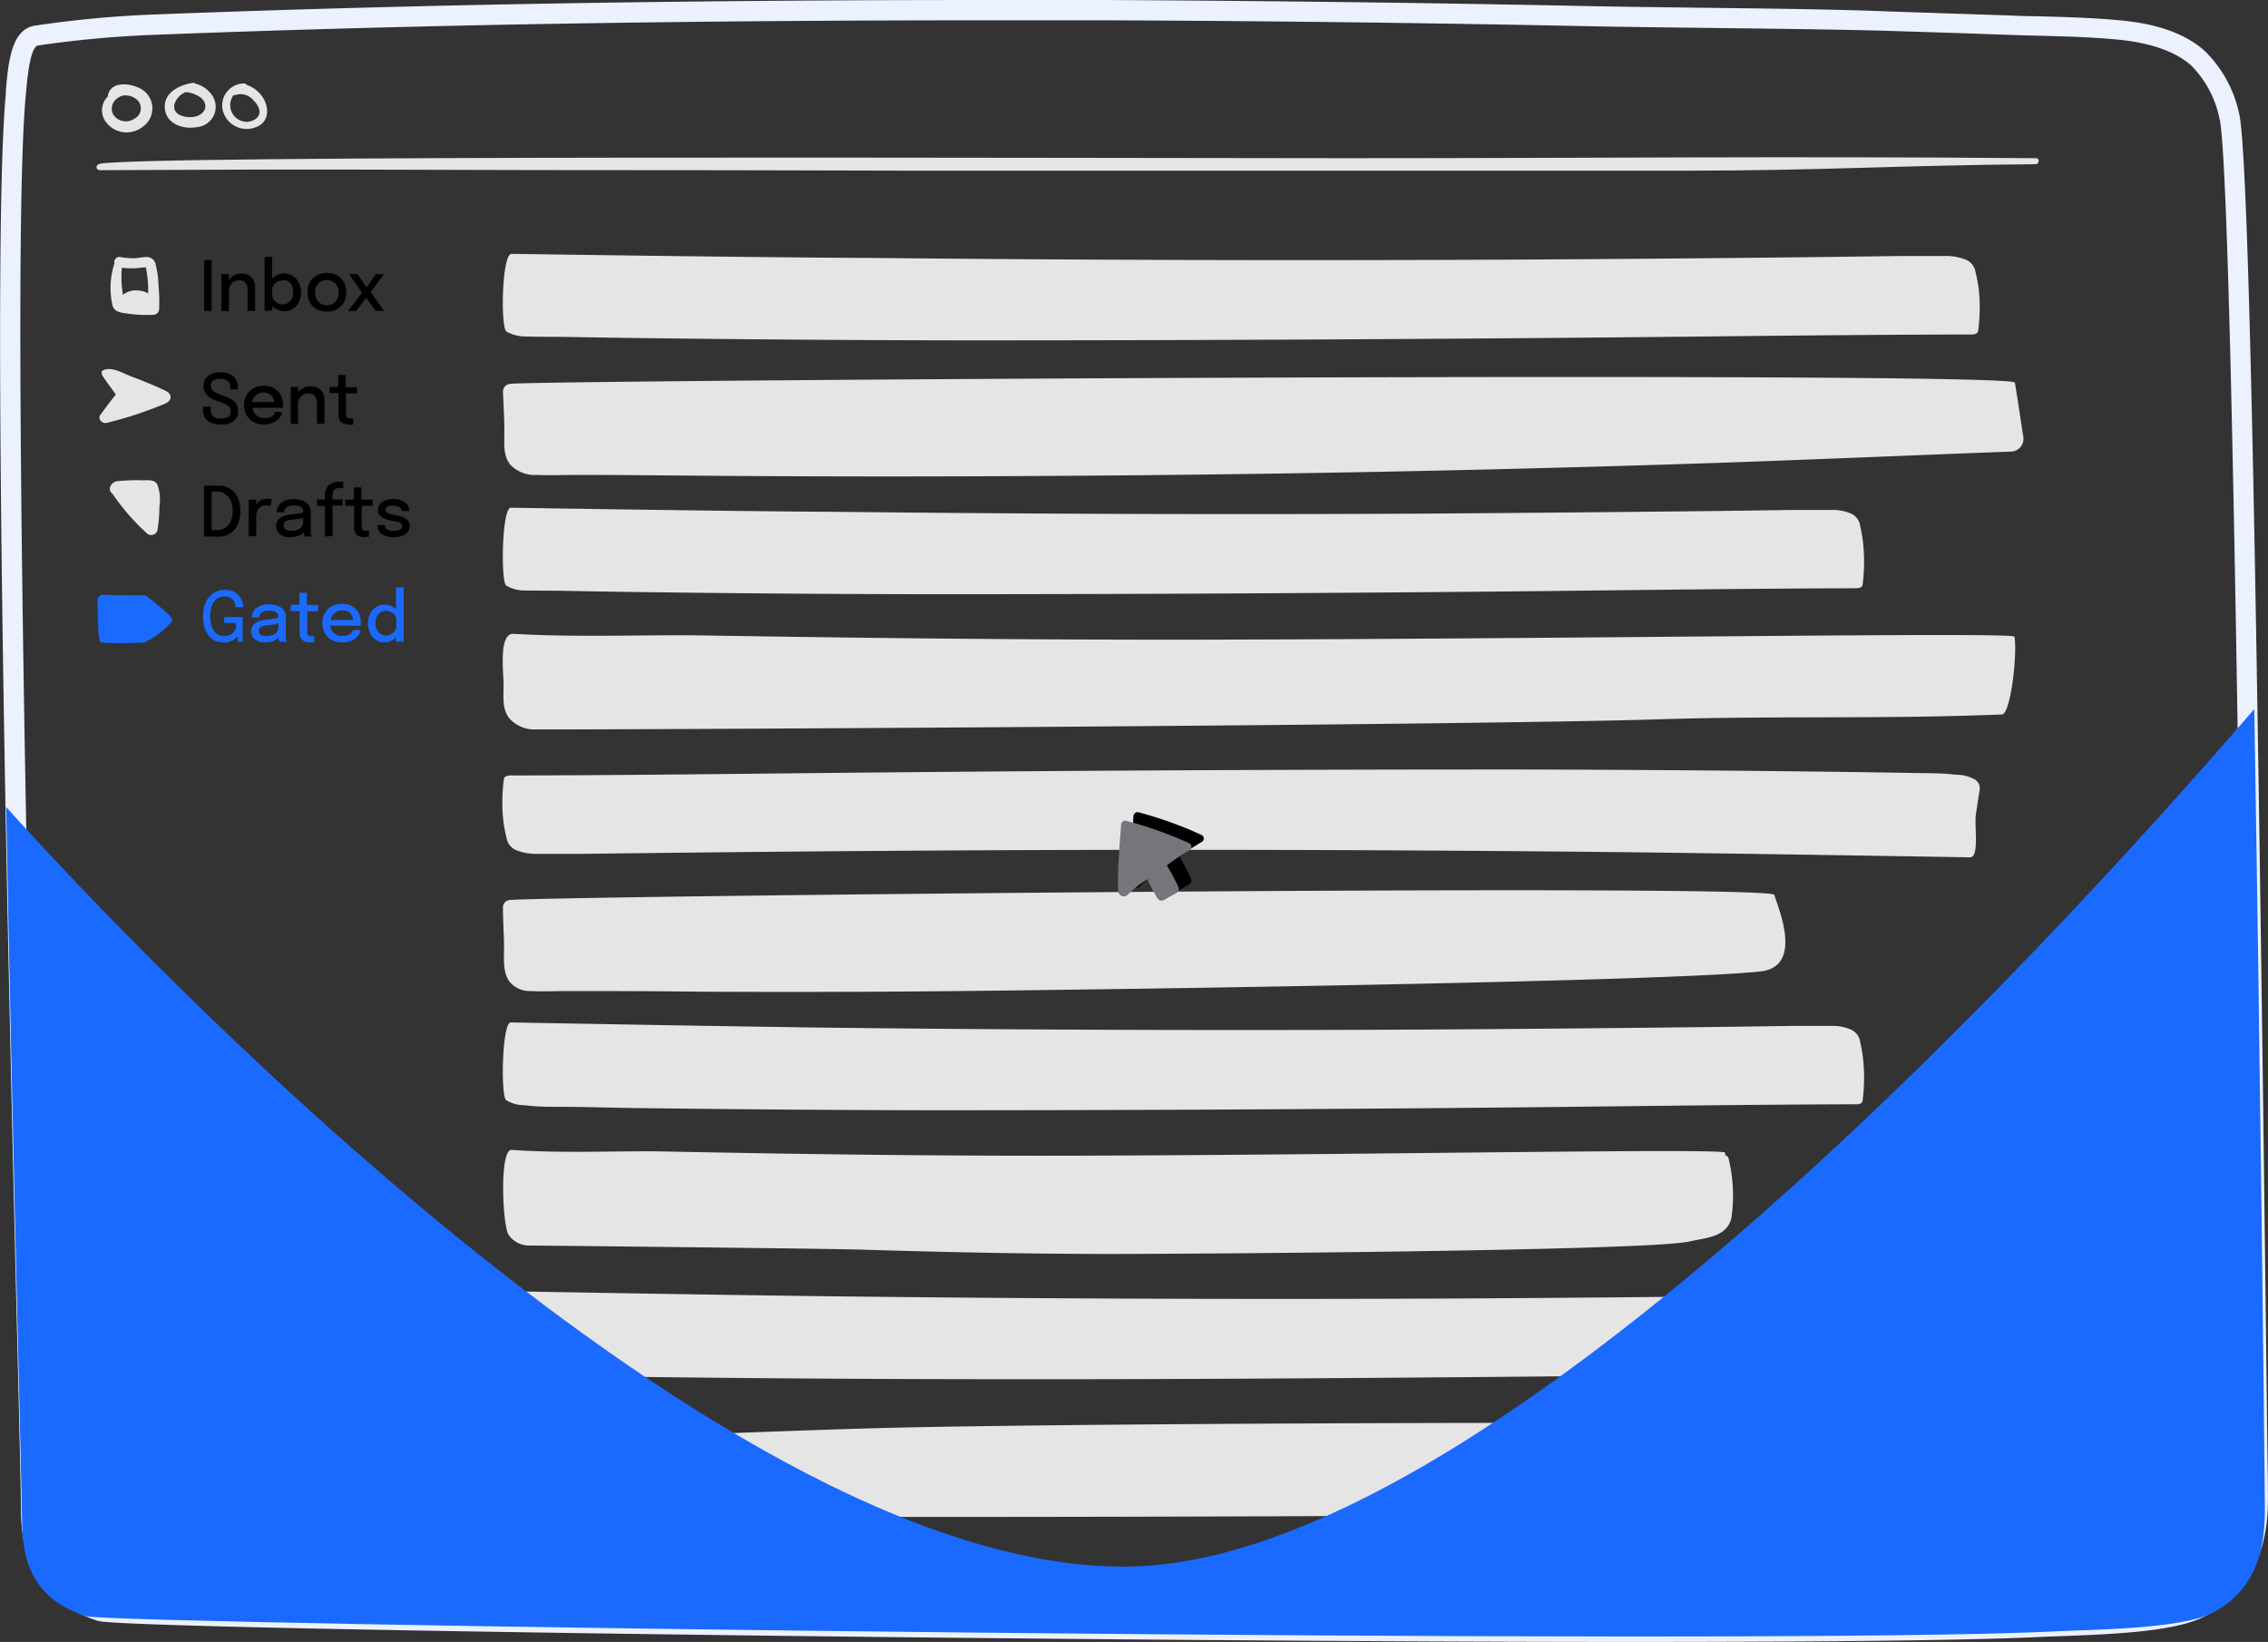 <svg xmlns="http://www.w3.org/2000/svg" viewBox="0 0 223.35 161.7"><rect x="0" y="0" width="223.35" height="161.7" fill="#333333" stroke="none"/><defs><style>.cls-1{fill:#ebf1fe;}.cls-2{fill:#e5e5e5;}.cls-3{fill:#1a6aff;}.cls-4{fill:#74767b;}</style></defs><g id="Layer_2" data-name="Layer 2"><g id="Layer_1-2" data-name="Layer 1"><path class="cls-1" d="M97.32,2l11.41,0q23.58.09,47.16.57c7.93.17,22.17.24,30.1.47,3.82.12,7.64.24,11.46.38s7.45.13,11.11.48c2.84.28,5.45,1,7.21,2.53a10.34,10.34,0,0,1,2.79,5.19c1.48,5,2.63,125.2,2.78,135.35,0,3.62-.46,8-5.05,10.41-3,1.59-12,1.64-14.87,1.78-7.16.37-22.27.52-41,.52-57.2,0-148.23-1.37-150.12-2C4.82,156,4.12,152,4.07,148.49,3.91,136.77.79,28.41,2.53,9.48c.11-1.15.36-4.86,1.22-5A105.46,105.46,0,0,1,14.9,3.44C42.32,2.37,69.83,2,97.32,2m0-2C66.7,0,39.72.47,14.83,1.44A107.15,107.15,0,0,0,3.47,2.52C1.1,2.86.82,6.13.57,9l0,.29C-.89,24.79.87,97.83,1.72,132.93c.19,7.78.32,13.4.35,15.59,0,2.39.13,8.72,7.59,11.11,2.6.83,101.05,2.07,150.73,2.07,20.62,0,34.46-.17,41.13-.52l1.64-.06c5.63-.2,11.35-.51,14.07-2,6.24-3.32,6.14-9.78,6.11-12.21,0-1.33-.06-4.56-.11-9.17-1-84.47-1.81-123.55-2.76-126.72A12.14,12.14,0,0,0,217.1,5c-1.88-1.67-4.62-2.66-8.35-3-2.74-.26-5.53-.33-8.24-.4-1,0-2-.05-3-.09l-11.47-.38C181.4.93,174.68.85,168.17.77c-4.6-.06-8.95-.11-12.24-.18C140.27.27,124.4.08,108.74,0L97.32,0Z"/><path d="M21.68,41.8a2,2,0,0,1-1.26-.38A1.37,1.37,0,0,1,20,40.28v-.22h.74v.21A.85.85,0,0,0,21,41a1.07,1.07,0,0,0,.72.22,1.39,1.39,0,0,0,.75-.17.58.58,0,0,0,.25-.53.64.64,0,0,0-.16-.45,1.32,1.32,0,0,0-.43-.31c-.19-.08-.4-.16-.64-.24a3.12,3.12,0,0,1-.74-.32,1.63,1.63,0,0,1-.52-.49,1.29,1.29,0,0,1-.19-.72,1.22,1.22,0,0,1,.21-.72,1.33,1.33,0,0,1,.59-.44,2.31,2.31,0,0,1,.86-.16,2,2,0,0,1,1.24.36,1.29,1.29,0,0,1,.47,1.09v.23h-.74v-.2a.75.75,0,0,0-.25-.64,1,1,0,0,0-.71-.2,1.25,1.25,0,0,0-.7.16.57.57,0,0,0-.25.52.63.63,0,0,0,.16.44,1.22,1.22,0,0,0,.44.3,4.86,4.86,0,0,0,.63.25,4.06,4.06,0,0,1,.78.34,1.48,1.48,0,0,1,.5.46,1.31,1.31,0,0,1,.18.71,1.19,1.19,0,0,1-.47,1A2,2,0,0,1,21.68,41.8Z"/><path d="M27.76,40.58a1.16,1.16,0,0,1-.24.58,1.56,1.56,0,0,1-.61.46,2.27,2.27,0,0,1-.95.18,2,2,0,0,1-1-.24,1.7,1.7,0,0,1-.67-.66,2.12,2.12,0,0,1,0-2,1.77,1.77,0,0,1,.67-.66A2,2,0,0,1,26,38a1.9,1.9,0,0,1,1,.24,1.63,1.63,0,0,1,.64.66,2,2,0,0,1,.23,1,.71.71,0,0,1,0,.14.35.35,0,0,1,0,.12h-3a1.1,1.1,0,0,0,1.18,1,1.57,1.57,0,0,0,.58-.09.77.77,0,0,0,.33-.23.48.48,0,0,0,.13-.28ZM26,38.66a1.2,1.2,0,0,0-.77.24,1.14,1.14,0,0,0-.39.69H27A1,1,0,0,0,26,38.66Z"/><path d="M28.63,41.72V38.1h.74v.54a1.51,1.51,0,0,1,.53-.44,1.46,1.46,0,0,1,.69-.16,1.31,1.31,0,0,1,1,.37,1.36,1.36,0,0,1,.36,1v2.31h-.74V39.61A1,1,0,0,0,31,39a.78.78,0,0,0-.66-.25.94.94,0,0,0-.5.14,1,1,0,0,0-.36.37,1.15,1.15,0,0,0-.13.53v2Z"/><path d="M34.34,41.79a1.91,1.91,0,0,1-.47-.07.73.73,0,0,1-.39-.28,1,1,0,0,1-.15-.61V38.71h-.87V38.1h.46a.94.94,0,0,0,.28,0c.06,0,.09-.06.11-.13a2.44,2.44,0,0,0,0-.34v-.7h.74v1.2h1.11v.61H34.07v1.87a1,1,0,0,0,.07.43c0,.11.14.16.3.16a.68.68,0,0,0,.2,0l.14,0v.6l-.18.05Z"/><path d="M20.11,30.62v-5h.73v5Z"/><path d="M21.8,30.62V27h.74v.54a1.51,1.51,0,0,1,.53-.44,1.46,1.46,0,0,1,.69-.16,1.33,1.33,0,0,1,1,.37,1.35,1.35,0,0,1,.36,1v2.31h-.74V28.51a1,1,0,0,0-.19-.65.78.78,0,0,0-.66-.25.86.86,0,0,0-.5.14,1,1,0,0,0-.36.37,1,1,0,0,0-.13.53v2Z"/><path d="M26.06,30.62V25.29h.74v2.15a1.61,1.61,0,0,1,2-.28,1.61,1.61,0,0,1,.61.63,2.12,2.12,0,0,1,.23,1,2.19,2.19,0,0,1-.23,1,1.61,1.61,0,0,1-.6.64,1.65,1.65,0,0,1-.82.22,1.53,1.53,0,0,1-.64-.14,1.56,1.56,0,0,1-.53-.38v.44Zm1.76-3a1,1,0,0,0-.5.13,1,1,0,0,0-.37.35.84.84,0,0,0-.15.5V29a1,1,0,0,0,.14.5,1.06,1.06,0,0,0,.38.35,1,1,0,0,0,.5.13,1,1,0,0,0,.74-.3,1.23,1.23,0,0,0,.3-.92,1.26,1.26,0,0,0-.3-.92A1,1,0,0,0,27.82,27.59Z"/><path d="M32.19,30.69a2,2,0,0,1-1-.24,1.66,1.66,0,0,1-.67-.67,1.94,1.94,0,0,1-.24-1,1.91,1.91,0,0,1,.24-1,1.7,1.7,0,0,1,.67-.66,2.16,2.16,0,0,1,2,0,1.77,1.77,0,0,1,.67.66,1.91,1.91,0,0,1,.24,1,1.94,1.94,0,0,1-.24,1,1.73,1.73,0,0,1-.67.67A2,2,0,0,1,32.19,30.69Zm0-.63a1.11,1.11,0,0,0,.83-.34,1.25,1.25,0,0,0,.32-.91,1.21,1.21,0,0,0-.32-.9,1.21,1.21,0,0,0-1.66,0,1.22,1.22,0,0,0-.33.9,1.26,1.26,0,0,0,.33.91A1.11,1.11,0,0,0,32.19,30.06Z"/><path d="M37,30.62l-.93-1.3-1,1.3h-.79l1.37-1.78L34.39,27h.81l.91,1.3L37,27h.8l-1.29,1.77,1.31,1.85Z"/><path class="cls-2" d="M15.61,28.11a9.32,9.32,0,0,0-.31-2.18.89.89,0,0,0-.89-.62c-.38,0-.78.11-1.16.12a7.5,7.5,0,0,1-1.42-.12.5.5,0,0,0-.56.62,7.78,7.78,0,0,0-.18,4.19c.19.6.81.67,1.37.75a13.51,13.51,0,0,0,2.7.13.59.59,0,0,0,.51-.51A17.2,17.2,0,0,0,15.61,28.11Zm-2.39-1.69c.26,0,.52-.05.78-.07.44,0,.35-.14.43.31a11.76,11.76,0,0,1,.16,2.24,2.13,2.13,0,0,0-1-.29,2,2,0,0,0-1.48.43A10.38,10.38,0,0,1,12,26.37,10.12,10.12,0,0,0,13.22,26.42Z"/><path d="M20.09,52.83v-5h1.39A2,2,0,0,1,23.41,49a3.44,3.44,0,0,1,0,2.67,2.07,2.07,0,0,1-.77.88,2.21,2.21,0,0,1-1.16.31Zm1.3-4.43h-.55v3.81h.55a1.43,1.43,0,0,0,.79-.23,1.71,1.71,0,0,0,.55-.66,2.68,2.68,0,0,0,0-2,1.64,1.64,0,0,0-.55-.66A1.43,1.43,0,0,0,21.39,48.4Z"/><path d="M24.49,52.83V49.2h.74v.48a1.15,1.15,0,0,1,.4-.39,1.21,1.21,0,0,1,.62-.15,1.19,1.19,0,0,1,.36,0l.16,0-.15.7-.14-.06a.78.78,0,0,0-.29,0,.86.86,0,0,0-.88.59,1.81,1.81,0,0,0-.08.51v1.9Z"/><path d="M28.56,52.9a1.65,1.65,0,0,1-1-.29,1,1,0,0,1-.37-.8.92.92,0,0,1,.19-.6,1.21,1.21,0,0,1,.53-.37,3,3,0,0,1,.78-.18,8,8,0,0,0,.9-.12c.18,0,.27-.11.27-.2h0a.47.47,0,0,0-.24-.42,1.24,1.24,0,0,0-.67-.14,1.29,1.29,0,0,0-.71.16.56.56,0,0,0-.25.51h-.73a1.1,1.1,0,0,1,.22-.7,1.33,1.33,0,0,1,.6-.45,2.56,2.56,0,0,1,1.7,0,1.37,1.37,0,0,1,.6.41,1,1,0,0,1,.22.68V52.1a2,2,0,0,0,0,.25,1.3,1.3,0,0,0,0,.21.54.54,0,0,0,.07.17l.07.1h-.74L30,52.74l-.08-.16s0-.1,0-.17a1.31,1.31,0,0,1-.53.36A2.42,2.42,0,0,1,28.56,52.9Zm.15-.62a1.57,1.57,0,0,0,.58-.1.93.93,0,0,0,.42-.3.9.9,0,0,0,.15-.53V51a3,3,0,0,1-.47.1l-.54.07a2,2,0,0,0-.69.16.41.41,0,0,0-.23.39C27.93,52.11,28.19,52.28,28.71,52.28Z"/><path d="M32,52.83v-3h-.78V49.2H32v-.4a1.4,1.4,0,0,1,.19-.77,1.15,1.15,0,0,1,.5-.45,1.74,1.74,0,0,1,.69-.14l.28,0,.14,0v.62l-.14,0-.21,0a.81.81,0,0,0-.45.11.63.63,0,0,0-.21.3,1.84,1.84,0,0,0-.05.41v.31h1v.61h-1v3Z"/><path d="M35.89,52.89a1.91,1.91,0,0,1-.47-.07.73.73,0,0,1-.39-.28,1,1,0,0,1-.15-.61V49.81H34V49.2h.46a.94.94,0,0,0,.28,0c.06,0,.09-.06.11-.12a2.61,2.61,0,0,0,0-.35V48h.74v1.2h1.11v.61H35.62v1.88a1,1,0,0,0,.07.43q.06.15.3.15h.2l.14,0v.6l-.18,0Z"/><path d="M38.75,52.9a2.22,2.22,0,0,1-.79-.13,1.31,1.31,0,0,1-.57-.37.88.88,0,0,1-.21-.6v-.09h.74v.06a.39.39,0,0,0,.23.38,1.22,1.22,0,0,0,.62.13,1.5,1.5,0,0,0,.6-.11.35.35,0,0,0,.25-.34.36.36,0,0,0-.24-.35,3.23,3.23,0,0,0-.74-.19,3.57,3.57,0,0,1-.68-.18,1.31,1.31,0,0,1-.53-.34.8.8,0,0,1-.2-.56.84.84,0,0,1,.21-.58,1.2,1.2,0,0,1,.55-.36,2.07,2.07,0,0,1,.77-.13,2.27,2.27,0,0,1,.75.13,1.43,1.43,0,0,1,.56.38.92.92,0,0,1,.21.61v.06h-.73v0a.38.38,0,0,0-.12-.29.64.64,0,0,0-.29-.17,1.58,1.58,0,0,0-.38-.05,1.55,1.55,0,0,0-.37,0,.73.73,0,0,0-.31.13.3.3,0,0,0-.12.25.36.36,0,0,0,.26.35,3,3,0,0,0,.7.19,3.57,3.57,0,0,1,.68.18,1.32,1.32,0,0,1,.54.32.8.8,0,0,1,.2.58.87.87,0,0,1-.22.62,1.37,1.37,0,0,1-.58.36A2.56,2.56,0,0,1,38.75,52.9Z"/><path class="cls-2" d="M15.49,47.7c-.29-.5-.92-.39-1.43-.4a19.39,19.39,0,0,0-2.53.09c-.59.07-1,.85-.46,1.23a22.32,22.32,0,0,0,3.38,3.89.63.63,0,0,0,1.05-.28,14.15,14.15,0,0,0,.2-2.35A4.36,4.36,0,0,0,15.49,47.7Z"/><path class="cls-3" d="M22,63.26A1.89,1.89,0,0,1,21,63a2.21,2.21,0,0,1-.75-.89A3.25,3.25,0,0,1,20,60.68a3.15,3.15,0,0,1,.28-1.4,2.17,2.17,0,0,1,.77-.89,2.05,2.05,0,0,1,1.09-.3,1.94,1.94,0,0,1,.84.16,1.71,1.71,0,0,1,.88,1,2,2,0,0,1,.1.55v0H23.2v0a1.11,1.11,0,0,0-.12-.5,1,1,0,0,0-.36-.41,1.19,1.19,0,0,0-.62-.15,1.21,1.21,0,0,0-.69.2,1.39,1.39,0,0,0-.51.64,2.72,2.72,0,0,0-.2,1.11,2.84,2.84,0,0,0,.19,1.11,1.42,1.42,0,0,0,.49.64,1.29,1.29,0,0,0,.69.2,1.38,1.38,0,0,0,.61-.13,1.11,1.11,0,0,0,.38-.32,1.09,1.09,0,0,0,.18-.38v-.46H22.08v-.58H23.9v2.43h-.47l-.06-.56a1,1,0,0,1-.17.22,1.19,1.19,0,0,1-.43.28A1.75,1.75,0,0,1,22,63.26Z"/><path class="cls-3" d="M26.12,63.26a1.6,1.6,0,0,1-1-.29.93.93,0,0,1-.38-.8.92.92,0,0,1,.19-.6,1.3,1.3,0,0,1,.53-.37,2.63,2.63,0,0,1,.78-.17c.43-.05.73-.09.91-.13s.26-.11.26-.2h0a.48.48,0,0,0-.23-.42,1.38,1.38,0,0,0-.68-.14,1.31,1.31,0,0,0-.71.16.58.58,0,0,0-.25.51h-.73a1.17,1.17,0,0,1,.22-.7,1.35,1.35,0,0,1,.6-.44,2.23,2.23,0,0,1,.88-.16,2.45,2.45,0,0,1,.83.14,1.4,1.4,0,0,1,.59.41,1,1,0,0,1,.22.68v1.73c0,.09,0,.17,0,.25a1.12,1.12,0,0,0,0,.21,1,1,0,0,0,.07.17l.07.1h-.73a.35.35,0,0,1-.06-.09.59.59,0,0,1-.07-.16.71.71,0,0,1,0-.17,1.35,1.35,0,0,1-.54.36A2.15,2.15,0,0,1,26.12,63.26Zm.15-.62a1.54,1.54,0,0,0,.58-.1.83.83,0,0,0,.58-.82V61.4a3.12,3.12,0,0,1-.48.1l-.53.07a2.07,2.07,0,0,0-.7.16.41.41,0,0,0-.23.39C25.49,62.47,25.75,62.64,26.27,62.64Z"/><path class="cls-3" d="M30.52,63.25a1.49,1.49,0,0,1-.47-.07.73.73,0,0,1-.39-.28,1,1,0,0,1-.15-.61V60.18h-.88v-.62h.46l.28,0a.15.15,0,0,0,.11-.13,1.44,1.44,0,0,0,0-.35v-.7h.74v1.2h1.11v.62H30.25v1.87a1.27,1.27,0,0,0,.06.43.31.31,0,0,0,.31.15h.19l.14,0v.6l-.17,0Z"/><path class="cls-3" d="M35.5,62.05a1,1,0,0,1-.24.57,1.5,1.5,0,0,1-.6.46,2.28,2.28,0,0,1-1,.18,2,2,0,0,1-1-.24,1.68,1.68,0,0,1-.66-.66,2.12,2.12,0,0,1,0-2,1.7,1.7,0,0,1,.67-.66,2,2,0,0,1,1-.24,1.92,1.92,0,0,1,1,.24,1.63,1.63,0,0,1,.64.66,2,2,0,0,1,.22,1v.15a.31.31,0,0,1,0,.11h-3a1.12,1.12,0,0,0,.37.74,1.17,1.17,0,0,0,.81.27,1.55,1.55,0,0,0,.57-.09.88.88,0,0,0,.34-.23.56.56,0,0,0,.13-.27Zm-1.79-1.93a1.14,1.14,0,0,0-.76.25,1,1,0,0,0-.39.69h2.22a1.05,1.05,0,0,0-.29-.66A1,1,0,0,0,33.71,60.12Z"/><path class="cls-3" d="M37.88,63.26a1.57,1.57,0,0,1-1.42-.86,2.4,2.4,0,0,1,0-2,1.59,1.59,0,0,1,.6-.63,1.68,1.68,0,0,1,.82-.22,1.7,1.7,0,0,1,.64.13A1.52,1.52,0,0,1,39,60V57.85h.75v5.34H39v-.45a1.48,1.48,0,0,1-.51.38A1.58,1.58,0,0,1,37.88,63.26Zm.15-.67a1,1,0,0,0,.5-.14.86.86,0,0,0,.37-.36.9.9,0,0,0,.14-.52v-.44a.88.88,0,0,0-.14-.5,1.07,1.07,0,0,0-.38-.35,1,1,0,0,0-.49-.13,1,1,0,0,0-.74.3,1.23,1.23,0,0,0-.3.92,1.26,1.26,0,0,0,.3.92A1,1,0,0,0,38,62.59Z"/><path class="cls-2" d="M200.52,15.58c-25.13-.21-42.85,0-68,0S13.16,15.25,9.8,16.14c-.47.13-.31.62,0,.62,3.21,0,11.83-.06,15-.06l9.23,0,18.84.05q18.84,0,37.69.06,37.49,0,75,0c14.1,0,20.8-.52,34.9-.64C200.85,16.18,200.86,15.58,200.52,15.58Z"/><path class="cls-2" d="M25.8,9.47a3.14,3.14,0,0,0-1.52-1.12A.29.29,0,0,0,24,8.22a2.17,2.17,0,0,0-2.1,2.47,2.42,2.42,0,0,0,3,1.93C26.51,12.24,26.63,10.66,25.8,9.47ZM24.37,12A1.65,1.65,0,0,1,23,9.36a.19.19,0,0,0,.18,0A1.62,1.62,0,0,1,25,9.93a1.85,1.85,0,0,1,.56,1C25.61,11.61,24.94,11.94,24.37,12Z"/><path class="cls-2" d="M21,9.57a2.76,2.76,0,0,0-1.76-1.33A.33.33,0,0,0,19,8.16c-1.36.2-3,1-2.75,2.66.23,1.47,1.91,1.95,3.19,1.69A2,2,0,0,0,21,9.57Zm-1.94,1.94c-.78.12-2.12-.16-1.88-1.24a1.86,1.86,0,0,1,1.11-1.2,2.93,2.93,0,0,1,1.54.59C20.66,10.48,20.07,11.36,19.07,11.51Z"/><path class="cls-2" d="M14.16,8.94c-.9-.71-3.18-1.12-3.53.42a.3.3,0,0,0,0,.13,1.91,1.91,0,0,0-.3,2.38,2.54,2.54,0,0,0,3.73.61A2.2,2.2,0,0,0,14.16,8.94Zm-.93,2.75a1.47,1.47,0,0,1-2.1-.45,1.24,1.24,0,0,1,.41-1.55,1.49,1.49,0,0,1,.58-.28,1.72,1.72,0,0,1,1.18.27A1.14,1.14,0,0,1,13.23,11.69Z"/><path class="cls-2" d="M55.66,33.18q4,.07,8,.12,15.78.2,31.58.22c21.14,0,42.27-.1,63.41-.29,11.85-.11,23.7-.27,35.55-.29.34,0,.58-.15.6-.32a16.93,16.93,0,0,0,.08-4,14.18,14.18,0,0,0-.33-1.82,1.59,1.59,0,0,0-.94-1.22,5.37,5.37,0,0,0-2.11-.37c-1.36,0-2.74,0-4.1,0l-7.75.1q-15.72.18-31.45.26-31.23.15-62.47-.17C74.25,25.36,50.44,25,50.37,25c-.95,0-1.09,7.22-.5,7.65a3.9,3.9,0,0,0,2,.49C53.09,33.18,54.39,33.16,55.66,33.18Z"/><path class="cls-2" d="M199.25,43c-.28-1.78-.53-3.56-.83-5.33v0c-1.34-1.12-147.92-.21-148.21.14a.76.76,0,0,0-.68.77c.06,1.28.13,2.55.14,3.83s-.16,2.42.59,3.36a3.34,3.34,0,0,0,2.64,1c1.31.06,2.62,0,3.93,0,5.14,0,10.27.07,15.41.1q15.22.1,30.47,0,30.48-.16,61-1.11c11.47-.35,22.93-.86,34.39-1.29A1.25,1.25,0,0,0,199.25,43Z"/><path class="cls-2" d="M55.18,58.18q3.66.07,7.33.12,14.55.2,29.12.22c19.49,0,39-.1,58.46-.29,10.93-.11,21.85-.27,32.78-.3.31,0,.53-.14.55-.31a17.57,17.57,0,0,0,.07-4,14.23,14.23,0,0,0-.3-1.81,1.58,1.58,0,0,0-.87-1.22,4.6,4.6,0,0,0-1.94-.37c-1.25,0-2.53,0-3.78,0l-7.14.1q-14.51.16-29,.26-28.8.15-57.6-.17C72.32,50.36,50.37,50,50.3,50c-.87,0-1,7.23-.46,7.66a3.5,3.5,0,0,0,1.8.49C52.81,58.17,54,58.16,55.18,58.18Z"/><path class="cls-2" d="M198.38,62.69v0c-.53-.44-42.06.21-78.25.3-27.07.07-51.15-.45-52.9-.43-5.54,0-11.11.18-16.64-.14-1.51-.09-1,3.73-1,5s-.16,2.41.59,3.35a3.3,3.3,0,0,0,2.64,1.06c1.3.06,90.45-.35,110.76-1,11.47-.35,22.1,0,33.57-.47C198,70.34,198.68,64.46,198.38,62.69Z"/><path class="cls-2" d="M188.77,76.13q-4-.07-8-.12-15.78-.2-31.58-.23c-21.14,0-42.28.1-63.41.3-11.85.11-23.7.27-35.55.29-.34,0-.58.15-.6.31a17,17,0,0,0-.08,4,14.18,14.18,0,0,0,.33,1.82,1.59,1.59,0,0,0,.94,1.22,5.37,5.37,0,0,0,2.11.37c1.35,0,2.74,0,4.09,0l7.76-.09q15.72-.18,31.44-.26,31.24-.15,62.47.17c11.44.12,35.25.52,35.32.52.95,0,.39-3.12.58-4.3.1-.63.19-1.26.29-1.88s.22-1-.37-1.47a3.91,3.91,0,0,0-2-.49C191.34,76.13,190,76.15,188.77,76.13Z"/><path class="cls-2" d="M174.74,88.12v0c-1.13-1.12-124.39.18-124.63.53a.72.72,0,0,0-.58.77c0,1.28.1,2.55.11,3.83,0,1.13-.14,2.41.48,3.35a2.59,2.59,0,0,0,2.22,1c1.1.06,2.21,0,3.31,0,4.32,0,8.63,0,13,.06q12.82.07,25.63-.06c17.09-.17,69.85-.94,79.06-1.93C177.86,95.21,174.84,88.82,174.74,88.12Z"/><path class="cls-2" d="M55.18,109c2.44,0,4.88.09,7.33.12q14.55.19,29.12.22c19.49,0,39-.1,58.46-.29,10.93-.11,21.85-.27,32.78-.3.31,0,.53-.14.55-.31a17.57,17.57,0,0,0,.07-4,14.23,14.23,0,0,0-.3-1.81,1.57,1.57,0,0,0-.87-1.22,4.6,4.6,0,0,0-1.94-.38c-1.25,0-2.53,0-3.78,0l-7.14.1q-14.51.17-29,.26-28.8.15-57.6-.17c-10.54-.12-32.49-.53-32.56-.53-.87,0-1,7.23-.46,7.65a3.41,3.41,0,0,0,1.8.5C52.81,109,54,109,55.18,109Z"/><path class="cls-2" d="M170.24,114.13a.41.41,0,0,0-.35-.35,2,2,0,0,0,0-.27v0c-.43-.44-34,.21-63.28.3-21.88.07-41.36-.45-42.77-.43-4.48,0-9,.18-13.45-.14-1.23-.09-.91,7.42-.31,8.36a2.45,2.45,0,0,0,2.14,1.06c.33,0,28.94.29,32.82.41,7.74.24,15.49.4,23.25.42s54-.29,58.1-1.23c1.59-.37,3.67-.4,4.12-2.33A15.43,15.43,0,0,0,170.24,114.13Z"/><path class="cls-2" d="M55.53,135.48l7.66.12q15.23.19,30.44.22c20.38.05,40.75-.1,61.11-.29,11.43-.11,22.85-.27,34.27-.3.33,0,.56-.14.58-.31a17.58,17.58,0,0,0,.07-4,14,14,0,0,0-.31-1.81,1.61,1.61,0,0,0-.91-1.23,5.18,5.18,0,0,0-2-.37c-1.31,0-2.64,0-3.95,0l-7.47.09q-15.15.18-30.31.27-30.11.15-60.21-.18c-11-.11-34-.52-34-.52-.91,0-.37,3.13-.55,4.31-.1.62-.19,1.25-.29,1.88s-.21,1,.36,1.46a3.66,3.66,0,0,0,1.88.5C53.05,135.47,54.3,135.46,55.53,135.48Z"/><path class="cls-2" d="M49.54,143.52c.27,1.78.53,3.56.83,5.33v0c1.35,1.12,147.93.2,148.21-.15a.75.75,0,0,0,.69-.76c-.06-1.28-.13-2.56-.15-3.83s.17-2.42-.58-3.36-93.1-.7-113.41-.07c-11.46.35-22.92.86-34.38,1.29A1.24,1.24,0,0,0,49.54,143.52Z"/><path class="cls-3" d="M222,69.83c-21.87,25.35-75.85,83.63-110.52,84.44C69.49,155.24,7.07,86.7.61,79.48c.59,32.25,1.47,64.19,1.56,70.3.05,3.52.75,7.6,6.3,9.38,2.54.81,164.86,3,194.31,1.48,2.88-.15,12.09-.2,15.12-1.81,4.67-2.48,5.19-6.91,5.14-10.58C223,142.69,222.58,104.55,222,69.83Z"/><path class="cls-2" d="M16.23,38.45c-1.12-.53-2.29-1-3.44-1.43-.74-.3-1.95-1-2.7-.51a.17.17,0,0,0-.06.23.32.32,0,0,0,.05.24c.41.64.89,1.25,1.33,1.88-.53.63-1,1.29-1.53,2-.3.41.2.88.61.79a38.37,38.37,0,0,0,5.7-1.87C17,39.45,17,38.8,16.23,38.45Z"/><path class="cls-3" d="M16.6,60.51a29.36,29.36,0,0,0-2.26-1.88s-2.76,0-4.13-.05c-.47,0-.63.35-.61.69.05,1.07,0,4,.35,4a33.49,33.49,0,0,0,4.25,0,7.86,7.86,0,0,0,2.73-2.08C17.06,61,16.79,60.69,16.6,60.51Z"/><g id="flecha"><path d="M118.37,82.25A37.84,37.84,0,0,0,112.14,80a.41.41,0,0,0-.52.4c0,.33-.41,4.53-.29,6.5a.54.54,0,0,0,.92.38,10.94,10.94,0,0,1,1.92-1.53,14.06,14.06,0,0,0,1.08,1.88.45.45,0,0,0,.61.16l1.25-.69a.47.47,0,0,0,.16-.63,20.89,20.89,0,0,0-1.11-2.09,23,23,0,0,1,2.21-1.48A.39.39,0,0,0,118.37,82.25Z"/><path class="cls-4" d="M117.15,83.06a37.84,37.84,0,0,0-6.23-2.22.41.41,0,0,0-.52.4c0,.33-.41,4.53-.28,6.5a.55.55,0,0,0,.92.39A10.56,10.56,0,0,1,113,86.59,14.83,14.83,0,0,0,114,88.48a.46.46,0,0,0,.61.16l1.25-.7a.48.48,0,0,0,.17-.63,23.27,23.27,0,0,0-1.12-2.09,22.3,22.3,0,0,1,2.21-1.47A.4.4,0,0,0,117.15,83.06Z"/></g></g></g></svg>
